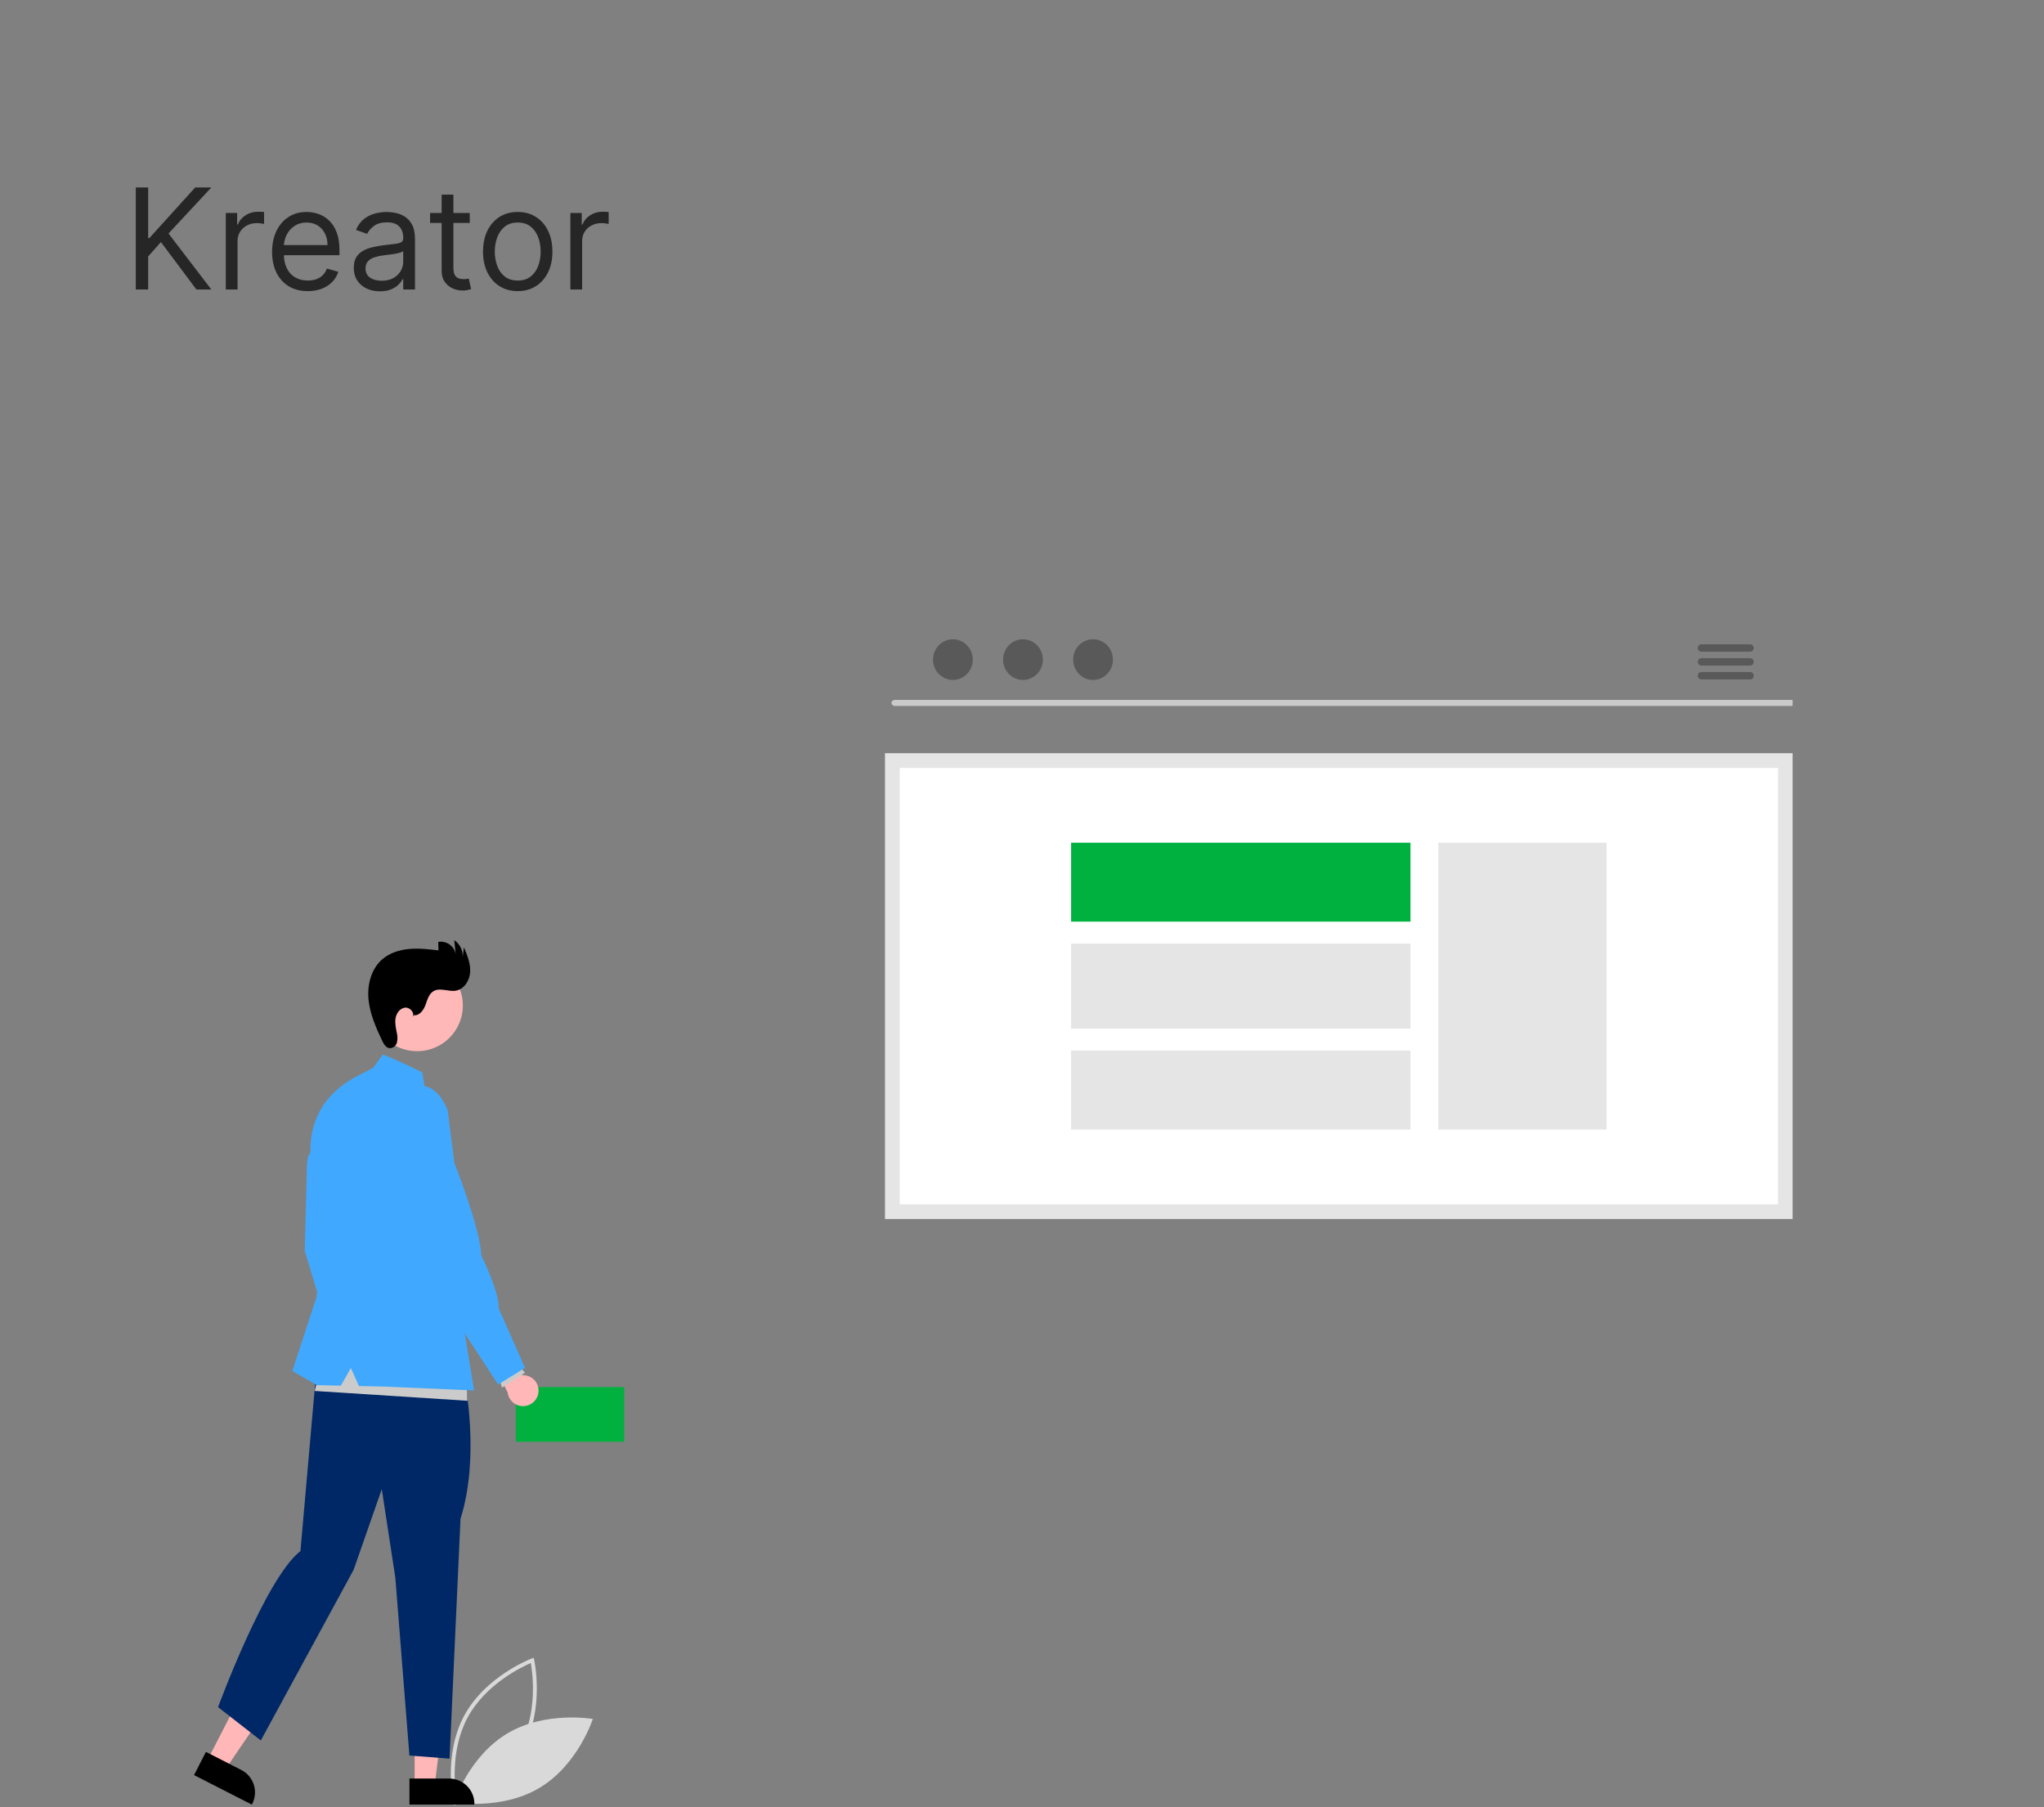 <svg width="233" height="206" viewBox="0 0 233 206" fill="none" xmlns="http://www.w3.org/2000/svg">
<rect x="0" y="0" width="233" height="206" fill="#808080" stroke="none"/>
<path d="M15.481 33.001V21.365H16.89V27.137H17.027L22.254 21.365H24.095L19.209 26.615L24.095 33.001H22.39L18.345 27.592L16.89 29.228V33.001H15.481ZM25.737 33.001V24.274H27.032V25.592H27.123C27.282 25.16 27.57 24.81 27.987 24.541C28.404 24.272 28.873 24.137 29.396 24.137C29.495 24.137 29.618 24.139 29.765 24.143C29.913 24.147 30.025 24.152 30.101 24.16V25.524C30.055 25.512 29.951 25.495 29.788 25.473C29.629 25.446 29.46 25.433 29.282 25.433C28.858 25.433 28.48 25.522 28.146 25.7C27.817 25.874 27.555 26.116 27.362 26.427C27.173 26.734 27.078 27.084 27.078 27.478V33.001H25.737ZM35.084 33.183C34.243 33.183 33.517 32.997 32.907 32.626C32.301 32.251 31.834 31.728 31.504 31.058C31.178 30.384 31.015 29.599 31.015 28.706C31.015 27.812 31.178 27.024 31.504 26.342C31.834 25.656 32.292 25.122 32.879 24.74C33.47 24.353 34.159 24.16 34.947 24.16C35.402 24.16 35.851 24.236 36.294 24.387C36.737 24.539 37.14 24.785 37.504 25.126C37.868 25.463 38.157 25.91 38.373 26.467C38.589 27.024 38.697 27.709 38.697 28.524V29.092H31.97V27.933H37.334C37.334 27.44 37.235 27.001 37.038 26.615C36.845 26.228 36.569 25.923 36.209 25.7C35.853 25.476 35.432 25.365 34.947 25.365C34.413 25.365 33.951 25.497 33.561 25.762C33.175 26.024 32.877 26.365 32.669 26.785C32.461 27.206 32.356 27.656 32.356 28.137V28.91C32.356 29.569 32.47 30.128 32.697 30.586C32.928 31.041 33.248 31.387 33.657 31.626C34.067 31.861 34.542 31.978 35.084 31.978C35.436 31.978 35.754 31.929 36.038 31.831C36.326 31.728 36.574 31.577 36.782 31.376C36.991 31.171 37.152 30.918 37.265 30.615L38.561 30.978C38.425 31.418 38.195 31.804 37.873 32.137C37.551 32.467 37.154 32.724 36.68 32.91C36.207 33.092 35.675 33.183 35.084 33.183ZM43.305 33.206C42.752 33.206 42.25 33.101 41.8 32.893C41.349 32.681 40.991 32.376 40.726 31.978C40.461 31.577 40.328 31.092 40.328 30.524C40.328 30.024 40.426 29.618 40.623 29.308C40.82 28.993 41.084 28.747 41.413 28.569C41.743 28.391 42.106 28.259 42.504 28.171C42.906 28.081 43.309 28.009 43.714 27.956C44.245 27.887 44.675 27.836 45.004 27.802C45.337 27.764 45.58 27.702 45.731 27.615C45.887 27.527 45.964 27.376 45.964 27.16V27.115C45.964 26.554 45.811 26.118 45.504 25.808C45.201 25.497 44.741 25.342 44.123 25.342C43.483 25.342 42.981 25.482 42.618 25.762C42.254 26.043 41.998 26.342 41.851 26.66L40.578 26.206C40.805 25.675 41.108 25.262 41.487 24.967C41.87 24.668 42.286 24.459 42.737 24.342C43.192 24.221 43.639 24.16 44.078 24.16C44.358 24.16 44.68 24.194 45.044 24.262C45.411 24.327 45.765 24.461 46.106 24.666C46.451 24.87 46.737 25.179 46.964 25.592C47.192 26.005 47.305 26.558 47.305 27.251V33.001H45.964V31.819H45.896C45.805 32.009 45.654 32.211 45.442 32.427C45.23 32.643 44.947 32.827 44.595 32.978C44.243 33.13 43.813 33.206 43.305 33.206ZM43.51 32.001C44.04 32.001 44.487 31.897 44.851 31.689C45.218 31.48 45.495 31.211 45.68 30.882C45.87 30.552 45.964 30.206 45.964 29.842V28.615C45.907 28.683 45.782 28.745 45.589 28.802C45.4 28.855 45.18 28.902 44.93 28.944C44.684 28.982 44.444 29.016 44.209 29.046C43.978 29.073 43.79 29.096 43.646 29.115C43.298 29.16 42.972 29.234 42.669 29.336C42.37 29.435 42.127 29.584 41.942 29.785C41.76 29.982 41.669 30.251 41.669 30.592C41.669 31.058 41.841 31.41 42.186 31.649C42.534 31.884 42.976 32.001 43.51 32.001ZM53.548 24.274V25.41H49.025V24.274H53.548ZM50.344 22.183H51.684V30.501C51.684 30.88 51.739 31.164 51.849 31.353C51.963 31.539 52.107 31.664 52.281 31.728C52.459 31.789 52.647 31.819 52.844 31.819C52.991 31.819 53.112 31.812 53.207 31.796C53.302 31.777 53.378 31.762 53.434 31.751L53.707 32.956C53.616 32.99 53.489 33.024 53.327 33.058C53.164 33.096 52.957 33.115 52.707 33.115C52.328 33.115 51.957 33.033 51.594 32.87C51.234 32.707 50.934 32.459 50.696 32.126C50.461 31.793 50.344 31.372 50.344 30.865V22.183ZM59.017 33.183C58.229 33.183 57.538 32.995 56.943 32.62C56.352 32.245 55.89 31.721 55.557 31.046C55.227 30.372 55.062 29.584 55.062 28.683C55.062 27.774 55.227 26.98 55.557 26.302C55.89 25.624 56.352 25.098 56.943 24.723C57.538 24.348 58.229 24.16 59.017 24.16C59.805 24.16 60.494 24.348 61.085 24.723C61.68 25.098 62.142 25.624 62.471 26.302C62.805 26.98 62.971 27.774 62.971 28.683C62.971 29.584 62.805 30.372 62.471 31.046C62.142 31.721 61.68 32.245 61.085 32.62C60.494 32.995 59.805 33.183 59.017 33.183ZM59.017 31.978C59.615 31.978 60.108 31.825 60.494 31.518C60.88 31.211 61.166 30.808 61.352 30.308C61.538 29.808 61.63 29.266 61.63 28.683C61.63 28.099 61.538 27.556 61.352 27.052C61.166 26.548 60.88 26.141 60.494 25.831C60.108 25.52 59.615 25.365 59.017 25.365C58.418 25.365 57.926 25.52 57.54 25.831C57.153 26.141 56.867 26.548 56.682 27.052C56.496 27.556 56.403 28.099 56.403 28.683C56.403 29.266 56.496 29.808 56.682 30.308C56.867 30.808 57.153 31.211 57.54 31.518C57.926 31.825 58.418 31.978 59.017 31.978ZM65.018 33.001V24.274H66.314V25.592H66.405C66.564 25.16 66.852 24.81 67.268 24.541C67.685 24.272 68.155 24.137 68.677 24.137C68.776 24.137 68.899 24.139 69.047 24.143C69.194 24.147 69.306 24.152 69.382 24.16V25.524C69.337 25.512 69.232 25.495 69.069 25.473C68.91 25.446 68.742 25.433 68.564 25.433C68.139 25.433 67.761 25.522 67.427 25.7C67.098 25.874 66.837 26.116 66.643 26.427C66.454 26.734 66.359 27.084 66.359 27.478V33.001H65.018Z" fill="#262626"/>
<g clip-path="url(#clip0_31609_107739)">
<path d="M51.69 205.531C51.678 205.477 50.486 200.057 52.919 195.555C55.352 191.053 60.546 189.067 60.598 189.048L60.836 188.959L60.892 189.206C60.904 189.26 62.095 194.68 59.662 199.183C57.229 203.684 52.036 205.67 51.983 205.689L51.746 205.778L51.69 205.531ZM60.51 189.561C59.47 190.008 55.364 191.962 53.309 195.764C51.254 199.567 51.874 204.064 52.072 205.176C53.112 204.73 57.216 202.779 59.273 198.973C61.328 195.17 60.708 190.674 60.51 189.561Z" fill="#D9D9D9"/>
<path d="M57.802 197.605C53.43 200.23 51.746 205.443 51.746 205.443C51.746 205.443 57.151 206.401 61.523 203.776C65.896 201.151 67.58 195.938 67.58 195.938C67.58 195.938 62.175 194.98 57.802 197.605Z" fill="#D9D9D9"/>
<path d="M58.799 164.342H71.151V158.103H58.799V164.342Z" fill="#00B140"/>
<path d="M61.378 158.719C61.409 158.465 61.384 158.207 61.305 157.963C61.225 157.72 61.093 157.497 60.918 157.31C60.743 157.122 60.528 156.976 60.29 156.88C60.052 156.785 59.796 156.743 59.539 156.757L57.801 153.147L55.346 153.666L57.871 158.729C57.924 159.157 58.131 159.551 58.455 159.836C58.779 160.122 59.197 160.279 59.629 160.278C60.061 160.277 60.478 160.117 60.8 159.83C61.123 159.543 61.328 159.148 61.378 158.719H61.378Z" fill="#FFB7B7"/>
<path d="M23.655 200.624L25.699 201.667L30.706 194.298L27.69 192.758L23.655 200.624Z" fill="#FFB7B7"/>
<path d="M23.474 199.691L27.5 201.747L27.5 201.747C28.18 202.094 28.694 202.697 28.929 203.423C29.164 204.148 29.1 204.937 28.752 205.616L28.71 205.699L22.119 202.334L23.474 199.691Z" fill="black"/>
<path d="M47.262 203.478L49.558 203.478L50.65 194.642H47.262L47.262 203.478Z" fill="#FFB7B7"/>
<path d="M46.674 202.73L51.196 202.729H51.196C51.96 202.73 52.693 203.032 53.233 203.572C53.774 204.111 54.077 204.842 54.077 205.605V205.698L46.674 205.698L46.674 202.73Z" fill="black"/>
<path d="M36.52 131.404C36.52 131.404 34.983 130.229 34.983 133.1L34.74 142.587L37.451 151.549L39.029 148.642L38.382 142.345L36.52 131.404Z" fill="#40A9FF"/>
<path d="M52.969 157.351C52.969 157.351 54.752 166.015 52.493 173.124L51.245 200.46L46.669 200.104L45.065 179.825L43.52 169.744L40.31 178.935L29.732 198.385L24.858 194.59C24.858 194.59 30.259 179.888 34.248 176.801L36.249 154.062L52.969 157.351Z" fill="#002766"/>
<path d="M47.544 119.822C50.426 119.822 52.762 117.491 52.762 114.616C52.762 111.741 50.426 109.41 47.544 109.41C44.662 109.41 42.326 111.741 42.326 114.616C42.326 117.491 44.662 119.822 47.544 119.822Z" fill="#FFB8B8"/>
<path d="M47.175 115.719C47.8 115.801 48.272 115.162 48.491 114.572C48.71 113.982 48.876 113.294 49.42 112.976C50.163 112.54 51.114 113.064 51.963 112.92C52.923 112.758 53.547 111.743 53.596 110.774C53.644 109.804 53.258 108.871 52.878 107.977L52.746 109.088C52.763 108.712 52.684 108.337 52.515 108C52.346 107.662 52.093 107.374 51.781 107.162L51.951 108.793C51.915 108.568 51.834 108.352 51.714 108.158C51.594 107.964 51.437 107.796 51.252 107.663C51.066 107.53 50.856 107.435 50.634 107.383C50.412 107.331 50.181 107.323 49.956 107.361L49.983 108.332C48.875 108.201 47.757 108.069 46.645 108.169C45.534 108.269 44.414 108.62 43.572 109.351C42.312 110.443 41.852 112.242 42.006 113.9C42.161 115.559 42.847 117.117 43.562 118.622C43.742 119.001 43.991 119.428 44.408 119.476C44.597 119.479 44.782 119.419 44.933 119.305C45.084 119.191 45.193 119.031 45.243 118.849C45.332 118.481 45.329 118.097 45.232 117.731C45.127 117.172 44.994 116.601 45.093 116.041C45.192 115.481 45.596 114.927 46.162 114.859C46.728 114.79 47.307 115.435 47.035 115.935L47.175 115.719Z" fill="black"/>
<path d="M53.289 159.669L35.872 158.548L37.183 153.129L53.102 156.679L53.289 159.669Z" fill="#CBCBCB"/>
<path d="M42.549 121.715L43.642 120.202C43.642 120.202 44.863 120.616 48.133 122.24L48.364 123.658L54.04 158.493L43.723 158.049L40.913 157.989L39.994 155.932L38.86 157.945L36.116 157.887L33.324 156.272L36.076 147.875L36.966 140.205L35.59 132.979C35.59 132.979 33.859 126.343 40.526 122.765L42.549 121.715Z" fill="#40A9FF"/>
<path d="M56.851 156.867L57.225 158.175L59.847 156.471L58.858 155.341L56.851 156.867Z" fill="#CBCBCB"/>
<path d="M44.502 125.925C44.502 125.925 48.566 120.748 51.023 126.518L51.797 132.565C51.797 132.565 54.773 140.081 54.863 143.122C54.863 143.122 56.88 147.09 56.862 149.175L59.846 155.917L56.785 157.813L48.313 144.852L44.502 125.925Z" fill="#40A9FF"/>
<path d="M101.719 138.111H203.515V86.692H101.719V138.111Z" fill="white"/>
<path d="M204.357 138.949H100.881V85.856H204.357V138.949ZM102.56 137.274H202.677V87.531H102.56V137.274Z" fill="#E5E5E5"/>
<path d="M183.136 96.057H163.957V128.747H183.136V96.057Z" fill="#E5E5E5"/>
<path d="M160.783 96.056H122.098V105.054H160.783V96.056Z" fill="#00B140"/>
<path d="M160.783 107.56H122.098V117.241H160.783V107.56Z" fill="#E5E5E5"/>
<path d="M160.783 119.748H122.098V128.747H160.783V119.748Z" fill="#E5E5E5"/>
<path d="M204.186 80.469H102.019C101.913 80.467 101.811 80.43 101.737 80.366C101.663 80.301 101.621 80.214 101.621 80.124C101.621 80.034 101.663 79.947 101.737 79.882C101.811 79.817 101.913 79.78 102.019 79.778H204.186C204.292 79.78 204.393 79.817 204.467 79.882C204.542 79.947 204.583 80.034 204.583 80.124C204.583 80.214 204.542 80.301 204.467 80.366C204.393 80.43 204.292 80.467 204.186 80.469Z" fill="#CACACA"/>
<path d="M108.623 77.503C109.875 77.503 110.89 76.466 110.89 75.186C110.89 73.906 109.875 72.868 108.623 72.868C107.371 72.868 106.356 73.906 106.356 75.186C106.356 76.466 107.371 77.503 108.623 77.503Z" fill="#595959"/>
<path d="M116.613 77.503C117.865 77.503 118.88 76.466 118.88 75.186C118.88 73.906 117.865 72.868 116.613 72.868C115.361 72.868 114.346 73.906 114.346 75.186C114.346 76.466 115.361 77.503 116.613 77.503Z" fill="#595959"/>
<path d="M124.6 77.503C125.852 77.503 126.867 76.466 126.867 75.186C126.867 73.906 125.852 72.868 124.6 72.868C123.348 72.868 122.333 73.906 122.333 75.186C122.333 76.466 123.348 77.503 124.6 77.503Z" fill="#595959"/>
<path d="M199.505 73.441H193.942C193.832 73.444 193.727 73.489 193.65 73.568C193.573 73.646 193.529 73.752 193.529 73.863C193.529 73.973 193.573 74.079 193.65 74.158C193.727 74.236 193.832 74.282 193.942 74.284H199.505C199.616 74.282 199.721 74.236 199.798 74.158C199.875 74.079 199.918 73.973 199.918 73.863C199.918 73.752 199.875 73.646 199.798 73.568C199.721 73.489 199.616 73.444 199.505 73.441Z" fill="#595959"/>
<path d="M199.505 75.022H193.942C193.832 75.025 193.727 75.07 193.65 75.149C193.573 75.228 193.529 75.333 193.529 75.444C193.529 75.554 193.573 75.66 193.65 75.739C193.727 75.817 193.832 75.863 193.942 75.865H199.505C199.616 75.863 199.721 75.817 199.798 75.739C199.875 75.66 199.918 75.554 199.918 75.444C199.918 75.333 199.875 75.228 199.798 75.149C199.721 75.07 199.616 75.025 199.505 75.022Z" fill="#595959"/>
<path d="M199.505 76.602H193.942C193.832 76.604 193.727 76.649 193.65 76.728C193.573 76.807 193.529 76.912 193.529 77.023C193.529 77.133 193.573 77.239 193.65 77.318C193.727 77.397 193.832 77.442 193.942 77.444H199.505C199.616 77.442 199.721 77.397 199.798 77.318C199.875 77.239 199.918 77.133 199.918 77.023C199.918 76.912 199.875 76.807 199.798 76.728C199.721 76.649 199.616 76.604 199.505 76.602Z" fill="#595959"/>
</g>
<defs>
<clipPath id="clip0_31609_107739">
<rect width="204.092" height="138.204" fill="white" transform="translate(0.252 67.642)"/>
</clipPath>
</defs>
</svg>
